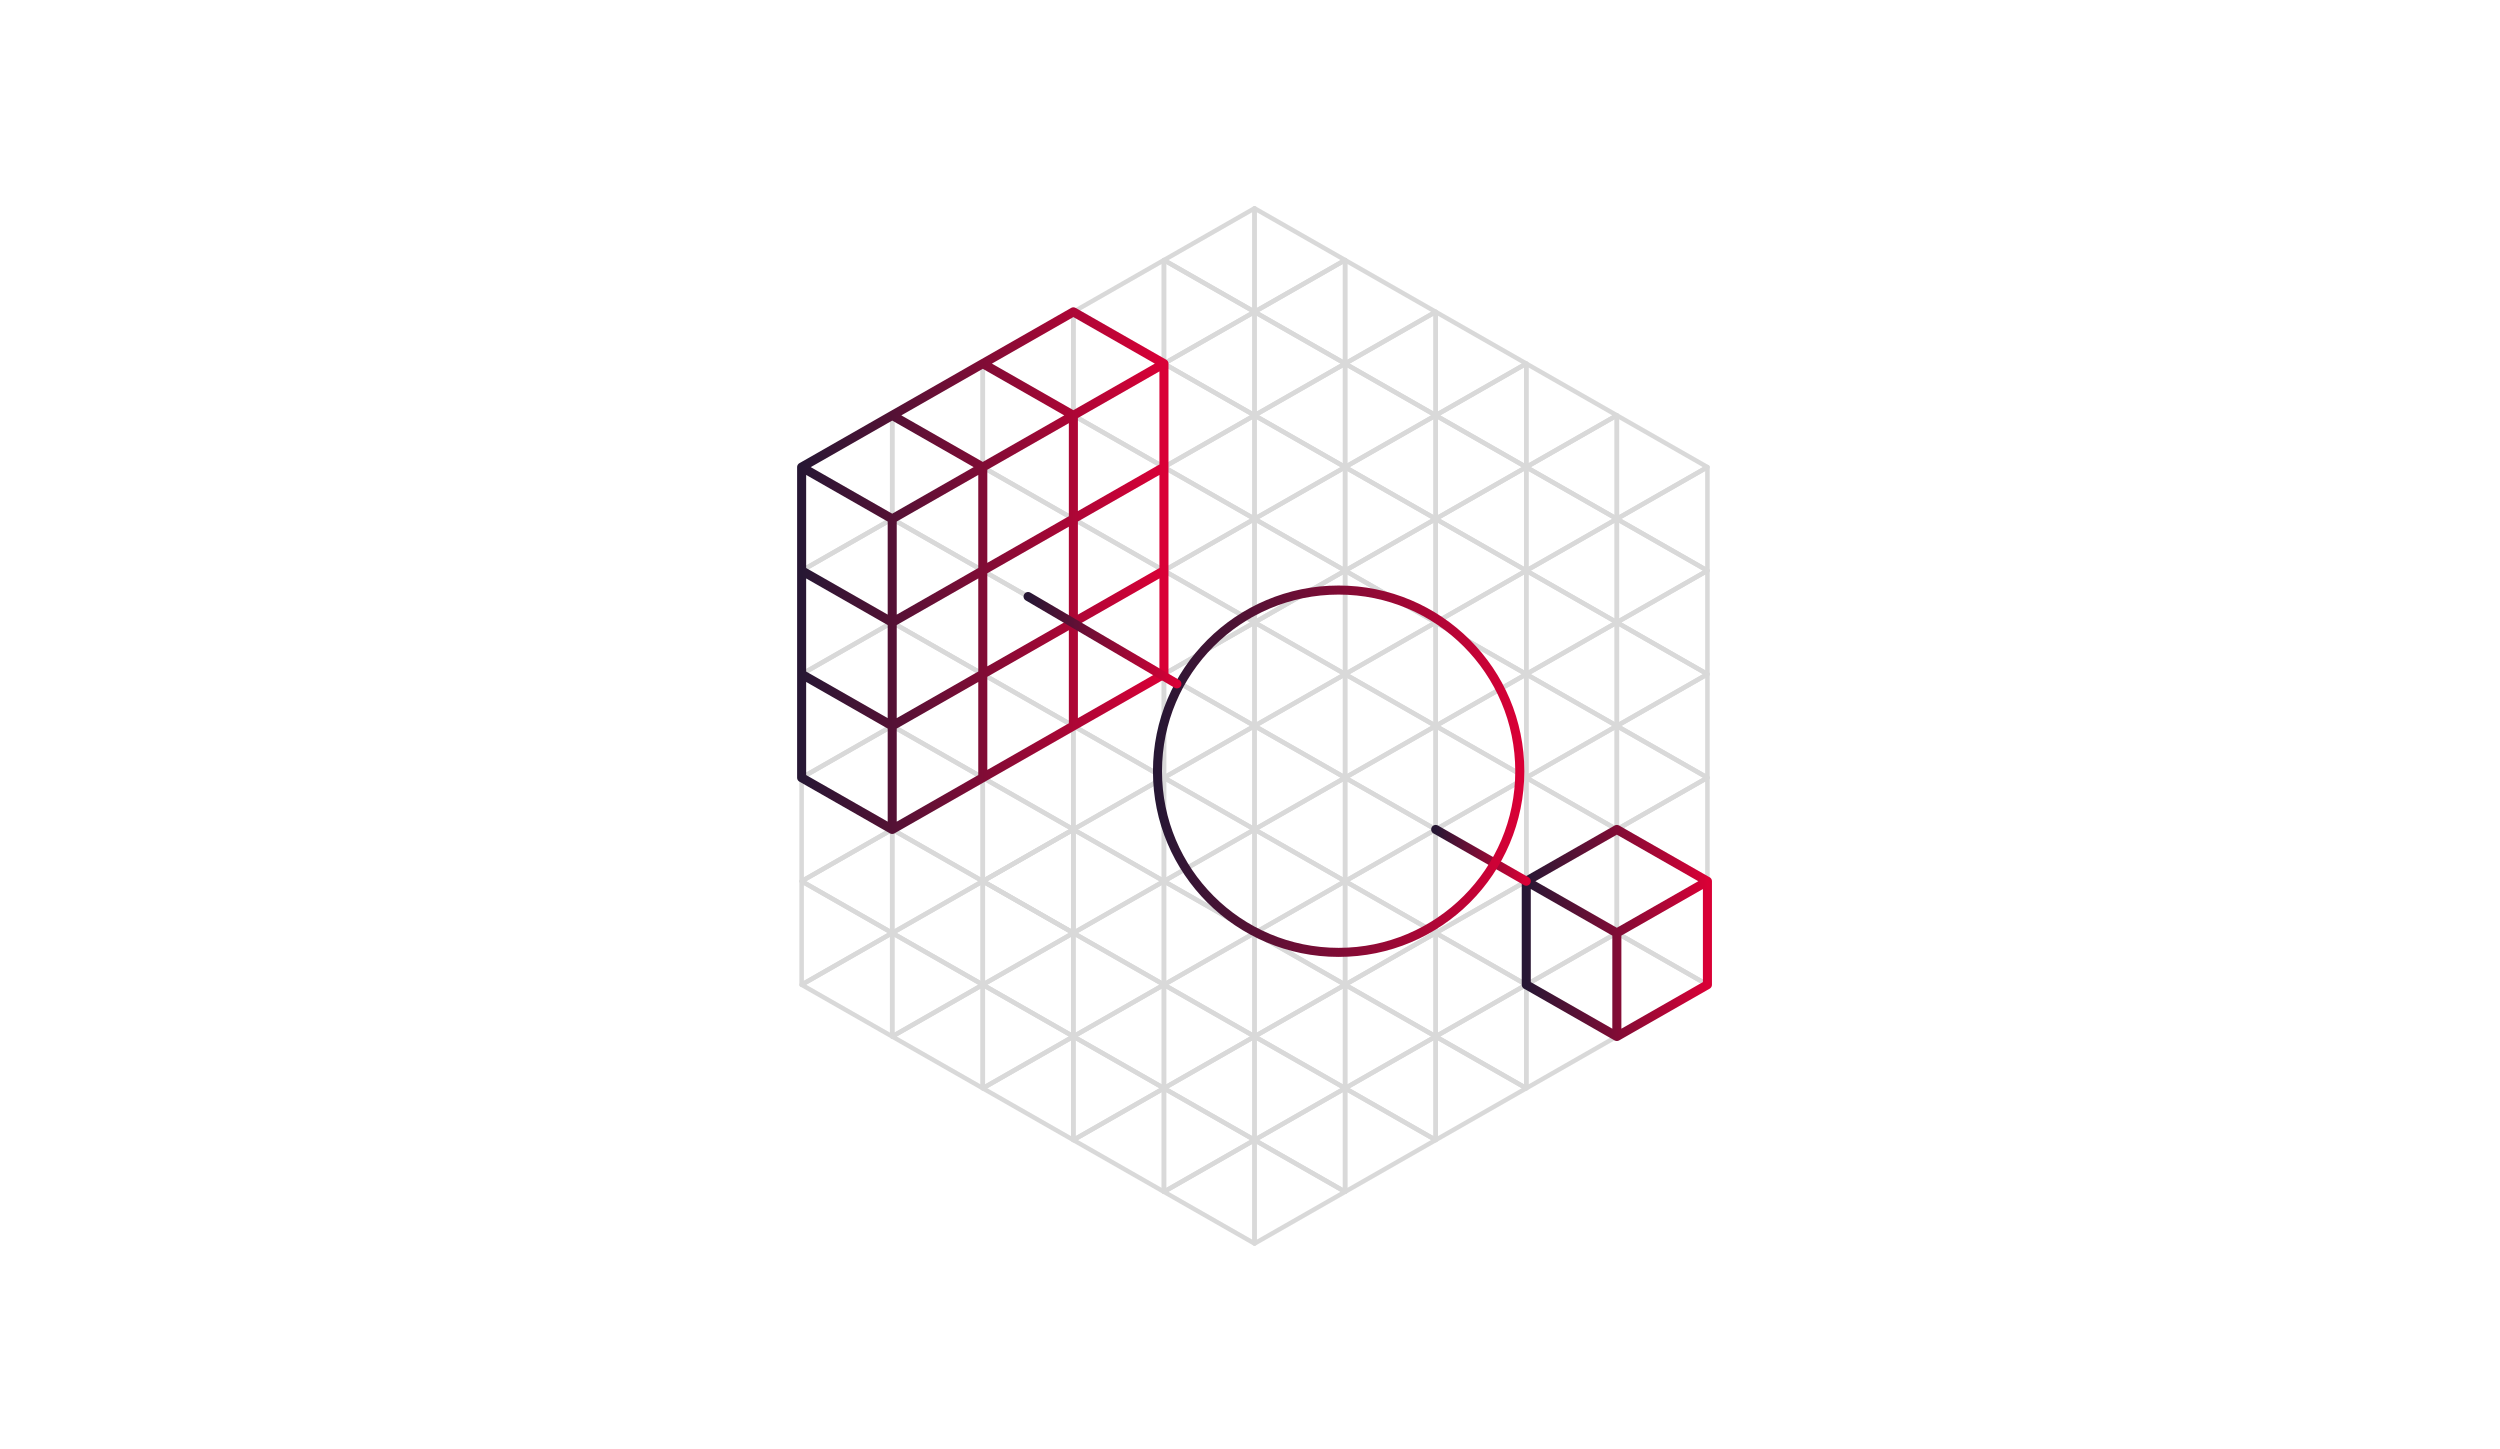 <svg xmlns="http://www.w3.org/2000/svg" fill="none" viewBox="0 0 552 320" height="320" width="552">
<rect fill="white" height="320" width="552"></rect>
<g opacity="0.15">
<path stroke-linejoin="round" stroke-linecap="round" stroke="black" d="M297 57.426L277 46V68.857L297 57.426Z"></path>
<path stroke-linejoin="round" stroke-linecap="round" stroke="black" d="M297 80.281L277 68.856V91.713L297 80.281Z"></path>
<path stroke-linejoin="round" stroke-linecap="round" stroke="black" d="M257 80.281L237 68.856V91.713L257 80.281Z"></path>
<path stroke-linejoin="round" stroke-linecap="round" stroke="black" d="M297 103.141L277 91.715V114.572L297 103.141Z"></path>
<path stroke-linejoin="round" stroke-linecap="round" stroke="black" d="M257 103.141L237 91.715V114.572L257 103.141Z"></path>
<path stroke-linejoin="round" stroke-linecap="round" stroke="black" d="M257 125.996L237 114.57V137.427L257 125.996Z"></path>
<path stroke-linejoin="round" stroke-linecap="round" stroke="black" d="M257 148.856L237 137.43V160.287L257 148.856Z"></path>
<path stroke-linejoin="round" stroke-linecap="round" stroke="black" d="M257 171.711L237 160.285V183.142L257 171.711Z"></path>
<path stroke-linejoin="round" stroke-linecap="round" stroke="black" d="M257 194.57L237 183.145V206.002L257 194.57Z"></path>
<path stroke-linejoin="round" stroke-linecap="round" stroke="black" d="M257 217.426L237 206V228.857L257 217.426Z"></path>
<path stroke-linejoin="round" stroke-linecap="round" stroke="black" d="M257 240.281L237 228.855V251.713L257 240.281Z"></path>
<path stroke-linejoin="round" stroke-linecap="round" stroke="black" d="M297 125.996L277 114.57V137.427L297 125.996Z"></path>
<path stroke-linejoin="round" stroke-linecap="round" stroke="black" d="M297 148.856L277 137.43V160.287L297 148.856Z"></path>
<path stroke-linejoin="round" stroke-linecap="round" stroke="black" d="M297 171.711L277 160.285V183.142L297 171.711Z"></path>
<path stroke-linejoin="round" stroke-linecap="round" stroke="black" d="M297 194.57L277 183.145V206.002L297 194.57Z"></path>
<path stroke-linejoin="round" stroke-linecap="round" stroke="black" d="M297 217.426L277 206V228.857L297 217.426Z"></path>
<path stroke-linejoin="round" stroke-linecap="round" stroke="black" d="M297 240.281L277 228.855V251.713L297 240.281Z"></path>
<path stroke-linejoin="round" stroke-linecap="round" stroke="black" d="M297 263.141L277 251.715V274.572L297 263.141Z"></path>
<path stroke-linejoin="round" stroke-linecap="round" stroke="black" d="M317 68.856L297 57.43V80.287L317 68.856Z"></path>
<path stroke-linejoin="round" stroke-linecap="round" stroke="black" d="M317 91.711L297 80.285V103.142L317 91.711Z"></path>
<path stroke-linejoin="round" stroke-linecap="round" stroke="black" d="M317 91.719L337 103.145L337 80.287L317 91.719Z"></path>
<path stroke-linejoin="round" stroke-linecap="round" stroke="black" d="M317 114.574L337 126L337 103.143L317 114.574Z"></path>
<path stroke-linejoin="round" stroke-linecap="round" stroke="black" d="M317 137.43L337 148.855L337 125.998L317 137.43Z"></path>
<path stroke-linejoin="round" stroke-linecap="round" stroke="black" d="M317 160.289L337 171.715L337 148.858L317 160.289Z"></path>
<path stroke-linejoin="round" stroke-linecap="round" stroke="black" d="M317 183.144L337 194.57L337 171.713L317 183.144Z"></path>
<path stroke-linejoin="round" stroke-linecap="round" stroke="black" d="M317 206.004L337 217.43L337 194.573L317 206.004Z"></path>
<path stroke-linejoin="round" stroke-linecap="round" stroke="black" d="M317 228.859L337 240.285L337 217.428L317 228.859Z"></path>
<path stroke-linejoin="round" stroke-linecap="round" stroke="black" d="M237 91.711L217 80.285L217 103.142L237 91.711Z"></path>
<path stroke-linejoin="round" stroke-linecap="round" stroke="black" d="M237 114.57L217 103.145L217 126.002L237 114.57Z"></path>
<path stroke-linejoin="round" stroke-linecap="round" stroke="black" d="M237 137.426L217 126L217 148.857L237 137.426Z"></path>
<path stroke-linejoin="round" stroke-linecap="round" stroke="black" d="M237 160.281L217 148.855L217 171.713L237 160.281Z"></path>
<path stroke-linejoin="round" stroke-linecap="round" stroke="black" d="M237 183.141L217 171.715L217 194.572L237 183.141Z"></path>
<path stroke-linejoin="round" stroke-linecap="round" stroke="black" d="M237 205.996L217 194.57L217 217.427L237 205.996Z"></path>
<path stroke-linejoin="round" stroke-linecap="round" stroke="black" d="M237 228.856L217 217.43L217 240.287L237 228.856Z"></path>
<path stroke-linejoin="round" stroke-linecap="round" stroke="black" d="M317 114.57L297 103.145V126.002L317 114.57Z"></path>
<path stroke-linejoin="round" stroke-linecap="round" stroke="black" d="M317 137.426L297 126V148.857L317 137.426Z"></path>
<path stroke-linejoin="round" stroke-linecap="round" stroke="black" d="M317 160.281L297 148.855V171.713L317 160.281Z"></path>
<path stroke-linejoin="round" stroke-linecap="round" stroke="black" d="M317 183.141L297 171.715V194.572L317 183.141Z"></path>
<path stroke-linejoin="round" stroke-linecap="round" stroke="black" d="M317 205.996L297 194.57V217.427L317 205.996Z"></path>
<path stroke-linejoin="round" stroke-linecap="round" stroke="black" d="M317 228.856L297 217.43V240.287L317 228.856Z"></path>
<path stroke-linejoin="round" stroke-linecap="round" stroke="black" d="M317 251.711L297 240.285V263.142L317 251.711Z"></path>
<path stroke-linejoin="round" stroke-linecap="round" stroke="black" d="M277 68.856L257 57.43V80.287L277 68.856Z"></path>
<path stroke-linejoin="round" stroke-linecap="round" stroke="black" d="M277 91.711L257 80.285V103.142L277 91.711Z"></path>
<path stroke-linejoin="round" stroke-linecap="round" stroke="black" d="M277 114.57L257 103.145V126.002L277 114.57Z"></path>
<path stroke-linejoin="round" stroke-linecap="round" stroke="black" d="M277 137.426L257 126V148.857L277 137.426Z"></path>
<path stroke-linejoin="round" stroke-linecap="round" stroke="black" d="M277 160.281L257 148.855V171.713L277 160.281Z"></path>
<path stroke-linejoin="round" stroke-linecap="round" stroke="black" d="M277 183.141L257 171.715V194.572L277 183.141Z"></path>
<path stroke-linejoin="round" stroke-linecap="round" stroke="black" d="M277 205.996L257 194.57V217.427L277 205.996Z"></path>
<path stroke-linejoin="round" stroke-linecap="round" stroke="black" d="M277 228.856L257 217.43V240.287L277 228.856Z"></path>
<path stroke-linejoin="round" stroke-linecap="round" stroke="black" d="M277 251.711L257 240.285V263.142L277 251.711Z"></path>
<path stroke-linejoin="round" stroke-linecap="round" stroke="black" d="M257 57.43L277 68.856L277 45.998L257 57.43Z"></path>
<path stroke-linejoin="round" stroke-linecap="round" stroke="black" d="M257 80.289L277 91.715L277 68.858L257 80.289Z"></path>
<path stroke-linejoin="round" stroke-linecap="round" stroke="black" d="M297 80.289L317 91.715L317 68.858L297 80.289Z"></path>
<path stroke-linejoin="round" stroke-linecap="round" stroke="black" d="M337 103.141L317 91.715L317 114.572L337 103.141Z"></path>
<path stroke-linejoin="round" stroke-linecap="round" stroke="black" d="M337 125.996L317 114.57L317 137.427L337 125.996Z"></path>
<path stroke-linejoin="round" stroke-linecap="round" stroke="black" d="M337 148.856L317 137.43L317 160.287L337 148.856Z"></path>
<path stroke-linejoin="round" stroke-linecap="round" stroke="black" d="M337 171.711L317 160.285L317 183.142L337 171.711Z"></path>
<path stroke-linejoin="round" stroke-linecap="round" stroke="black" d="M337 194.57L317 183.145L317 206.002L337 194.57Z"></path>
<path stroke-linejoin="round" stroke-linecap="round" stroke="black" d="M337 217.426L317 206L317 228.857L337 217.426Z"></path>
<path stroke-linejoin="round" stroke-linecap="round" stroke="black" d="M337 240.281L317 228.855L317 251.713L337 240.281Z"></path>
<path stroke-linejoin="round" stroke-linecap="round" stroke="black" d="M217 80.289L237 91.715L237 68.858L217 80.289Z"></path>
<path stroke-linejoin="round" stroke-linecap="round" stroke="black" d="M357 91.711L337 80.285L337 103.142L357 91.711Z"></path>
<path stroke-linejoin="round" stroke-linecap="round" stroke="black" d="M357 114.57L337 103.145L337 126.002L357 114.57Z"></path>
<path stroke-linejoin="round" stroke-linecap="round" stroke="black" d="M357 183.144L377 194.57L377 171.713L357 183.144Z"></path>
<path stroke-linejoin="round" stroke-linecap="round" stroke="black" d="M357 206.004L377 217.43L377 194.573L357 206.004Z"></path>
<path stroke-linejoin="round" stroke-linecap="round" stroke="black" d="M197 114.57L177 103.145L177 126.002L197 114.57Z"></path>
<path stroke-linejoin="round" stroke-linecap="round" stroke="black" d="M337 171.719L357 183.145L357 160.287L337 171.719Z"></path>
<path stroke-linejoin="round" stroke-linecap="round" stroke="black" d="M377 125.996L357 114.57L357 137.427L377 125.996Z"></path>
<path stroke-linejoin="round" stroke-linecap="round" stroke="black" d="M177 171.719L197 183.145L197 160.287L177 171.719Z"></path>
<path stroke-linejoin="round" stroke-linecap="round" stroke="black" d="M337 194.574L357 206L357 183.143L337 194.574Z"></path>
<path stroke-linejoin="round" stroke-linecap="round" stroke="black" d="M337 217.43L357 228.855L357 205.998L337 217.43Z"></path>
<path stroke-linejoin="round" stroke-linecap="round" stroke="black" d="M377 103.141L357 91.715L357 114.572L377 103.141Z"></path>
<path stroke-linejoin="round" stroke-linecap="round" stroke="black" d="M177 194.574L197 206L197 183.143L177 194.574Z"></path>
<path stroke-linejoin="round" stroke-linecap="round" stroke="black" d="M177 217.43L197 228.855L197 205.998L177 217.43Z"></path>
<path stroke-linejoin="round" stroke-linecap="round" stroke="black" d="M217 103.141L197 91.715L197 114.572L217 103.141Z"></path>
<path stroke-linejoin="round" stroke-linecap="round" stroke="black" d="M357 137.426L337 126L337 148.857L357 137.426Z"></path>
<path stroke-linejoin="round" stroke-linecap="round" stroke="black" d="M357 160.289L377 171.715L377 148.858L357 160.289Z"></path>
<path stroke-linejoin="round" stroke-linecap="round" stroke="black" d="M197 137.426L177 126L177 148.857L197 137.426Z"></path>
<path stroke-linejoin="round" stroke-linecap="round" stroke="black" d="M337 148.859L357 160.285L357 137.428L337 148.859Z"></path>
<path stroke-linejoin="round" stroke-linecap="round" stroke="black" d="M377 148.856L357 137.43L357 160.287L377 148.856Z"></path>
<path stroke-linejoin="round" stroke-linecap="round" stroke="black" d="M177 148.859L197 160.285L197 137.428L177 148.859Z"></path>
<path stroke-linejoin="round" stroke-linecap="round" stroke="black" d="M217 125.996L197 114.57L197 137.427L217 125.996Z"></path>
<path stroke-linejoin="round" stroke-linecap="round" stroke="black" d="M357 160.281L337 148.855L337 171.713L357 160.281Z"></path>
<path stroke-linejoin="round" stroke-linecap="round" stroke="black" d="M357 137.43L377 148.855L377 125.998L357 137.43Z"></path>
<path stroke-linejoin="round" stroke-linecap="round" stroke="black" d="M197 160.281L177 148.855L177 171.713L197 160.281Z"></path>
<path stroke-linejoin="round" stroke-linecap="round" stroke="black" d="M337 126.004L357 137.43L357 114.573L337 126.004Z"></path>
<path stroke-linejoin="round" stroke-linecap="round" stroke="black" d="M377 171.711L357 160.285L357 183.142L377 171.711Z"></path>
<path stroke-linejoin="round" stroke-linecap="round" stroke="black" d="M177 126.004L197 137.43L197 114.573L177 126.004Z"></path>
<path stroke-linejoin="round" stroke-linecap="round" stroke="black" d="M217 148.856L197 137.43L197 160.287L217 148.856Z"></path>
<path stroke-linejoin="round" stroke-linecap="round" stroke="black" d="M357 183.141L337 171.715L337 194.572L357 183.141Z"></path>
<path stroke-linejoin="round" stroke-linecap="round" stroke="black" d="M357 114.574L377 126L377 103.143L357 114.574Z"></path>
<path stroke-linejoin="round" stroke-linecap="round" stroke="black" d="M197 183.141L177 171.715L177 194.572L197 183.141Z"></path>
<path stroke-linejoin="round" stroke-linecap="round" stroke="black" d="M197 205.996L177 194.57L177 217.427L197 205.996Z"></path>
<path stroke-linejoin="round" stroke-linecap="round" stroke="black" d="M357 205.996L337 194.57L337 217.427L357 205.996Z"></path>
<path stroke-linejoin="round" stroke-linecap="round" stroke="black" d="M357 228.856L337 217.43L337 240.287L357 228.856Z"></path>
<path stroke-linejoin="round" stroke-linecap="round" stroke="black" d="M337 103.144L357 114.57L357 91.713L337 103.144Z"></path>
<path stroke-linejoin="round" stroke-linecap="round" stroke="black" d="M377 194.57L357 183.145L357 206.002L377 194.57Z"></path>
<path stroke-linejoin="round" stroke-linecap="round" stroke="black" d="M377 217.426L357 206L357 228.857L377 217.426Z"></path>
<path stroke-linejoin="round" stroke-linecap="round" stroke="black" d="M177 103.144L197 114.57L197 91.713L177 103.144Z"></path>
<path stroke-linejoin="round" stroke-linecap="round" stroke="black" d="M217 171.711L197 160.285L197 183.142L217 171.711Z"></path>
<path stroke-linejoin="round" stroke-linecap="round" stroke="black" d="M217 194.57L197 183.145L197 206.002L217 194.57Z"></path>
<path stroke-linejoin="round" stroke-linecap="round" stroke="black" d="M217 217.426L197 206L197 228.857L217 217.426Z"></path>
<path stroke-linejoin="round" stroke-linecap="round" stroke="black" d="M197 91.719L217 103.145L217 80.287L197 91.719Z"></path>
<path stroke-linejoin="round" stroke-linecap="round" stroke="black" d="M197 114.574L217 126L217 103.143L197 114.574Z"></path>
<path stroke-linejoin="round" stroke-linecap="round" stroke="black" d="M197 137.43L217 148.855L217 125.998L197 137.43Z"></path>
<path stroke-linejoin="round" stroke-linecap="round" stroke="black" d="M197 160.289L217 171.715L217 148.858L197 160.289Z"></path>
<path stroke-linejoin="round" stroke-linecap="round" stroke="black" d="M197 183.144L217 194.57L217 171.713L197 183.144Z"></path>
<path stroke-linejoin="round" stroke-linecap="round" stroke="black" d="M197 206.004L217 217.43L217 194.573L197 206.004Z"></path>
<path stroke-linejoin="round" stroke-linecap="round" stroke="black" d="M197 228.859L217 240.285L217 217.428L197 228.859Z"></path>
<path stroke-linejoin="round" stroke-linecap="round" stroke="black" d="M257 103.144L277 114.57L277 91.713L257 103.144Z"></path>
<path stroke-linejoin="round" stroke-linecap="round" stroke="black" d="M297 103.144L317 114.57L317 91.713L297 103.144Z"></path>
<path stroke-linejoin="round" stroke-linecap="round" stroke="black" d="M297 126.004L317 137.43L317 114.573L297 126.004Z"></path>
<path stroke-linejoin="round" stroke-linecap="round" stroke="black" d="M297 148.859L317 160.285L317 137.428L297 148.859Z"></path>
<path stroke-linejoin="round" stroke-linecap="round" stroke="black" d="M297 171.719L317 183.145L317 160.287L297 171.719Z"></path>
<path stroke-linejoin="round" stroke-linecap="round" stroke="black" d="M297 194.574L317 206L317 183.143L297 194.574Z"></path>
<path stroke-linejoin="round" stroke-linecap="round" stroke="black" d="M297 217.43L317 228.855L317 205.998L297 217.43Z"></path>
<path stroke-linejoin="round" stroke-linecap="round" stroke="black" d="M297 240.289L317 251.715L317 228.858L297 240.289Z"></path>
<path stroke-linejoin="round" stroke-linecap="round" stroke="black" d="M337 80.281L317 68.856L317 91.713L337 80.281Z"></path>
<path stroke-linejoin="round" stroke-linecap="round" stroke="black" d="M217 103.144L237 114.57L237 91.713L217 103.144Z"></path>
<path stroke-linejoin="round" stroke-linecap="round" stroke="black" d="M217 126.004L237 137.43L237 114.573L217 126.004Z"></path>
<path stroke-linejoin="round" stroke-linecap="round" stroke="black" d="M217 148.859L237 160.285L237 137.428L217 148.859Z"></path>
<path stroke-linejoin="round" stroke-linecap="round" stroke="black" d="M217 171.719L237 183.145L237 160.287L217 171.719Z"></path>
<path stroke-linejoin="round" stroke-linecap="round" stroke="black" d="M217 194.574L237 206L237 183.143L217 194.574Z"></path>
<path stroke-linejoin="round" stroke-linecap="round" stroke="black" d="M217 194.574L237 206L237 183.143L217 194.574Z"></path>
<path stroke-linejoin="round" stroke-linecap="round" stroke="black" d="M217 217.43L237 228.855L237 205.998L217 217.43Z"></path>
<path stroke-linejoin="round" stroke-linecap="round" stroke="black" d="M217 240.289L237 251.715L237 228.858L217 240.289Z"></path>
<path stroke-linejoin="round" stroke-linecap="round" stroke="black" d="M257 126.004L277 137.43L277 114.573L257 126.004Z"></path>
<path stroke-linejoin="round" stroke-linecap="round" stroke="black" d="M257 148.859L277 160.285L277 137.428L257 148.859Z"></path>
<path stroke-linejoin="round" stroke-linecap="round" stroke="black" d="M257 171.719L277 183.145L277 160.287L257 171.719Z"></path>
<path stroke-linejoin="round" stroke-linecap="round" stroke="black" d="M257 194.574L277 206L277 183.143L257 194.574Z"></path>
<path stroke-linejoin="round" stroke-linecap="round" stroke="black" d="M257 217.43L277 228.855L277 205.998L257 217.43Z"></path>
<path stroke-linejoin="round" stroke-linecap="round" stroke="black" d="M257 240.289L277 251.715L277 228.858L257 240.289Z"></path>
<path stroke-linejoin="round" stroke-linecap="round" stroke="black" d="M257 263.144L277 274.57L277 251.713L257 263.144Z"></path>
<path stroke-linejoin="round" stroke-linecap="round" stroke="black" d="M277 68.859L297 80.285L297 57.428L277 68.859Z"></path>
<path stroke-linejoin="round" stroke-linecap="round" stroke="black" d="M277 91.719L297 103.145L297 80.287L277 91.719Z"></path>
<path stroke-linejoin="round" stroke-linecap="round" stroke="black" d="M277 114.574L297 126L297 103.143L277 114.574Z"></path>
<path stroke-linejoin="round" stroke-linecap="round" stroke="black" d="M277 137.43L297 148.855L297 125.998L277 137.43Z"></path>
<path stroke-linejoin="round" stroke-linecap="round" stroke="black" d="M277 160.289L297 171.715L297 148.858L277 160.289Z"></path>
<path stroke-linejoin="round" stroke-linecap="round" stroke="black" d="M277 183.144L297 194.57L297 171.713L277 183.144Z"></path>
<path stroke-linejoin="round" stroke-linecap="round" stroke="black" d="M277 206.004L297 217.43L297 194.573L277 206.004Z"></path>
<path stroke-linejoin="round" stroke-linecap="round" stroke="black" d="M277 228.859L297 240.285L297 217.428L277 228.859Z"></path>
<path stroke-linejoin="round" stroke-linecap="round" stroke="black" d="M277 251.719L297 263.145L297 240.287L277 251.719Z"></path>
<path stroke-linejoin="round" stroke-linecap="round" stroke="black" d="M237 68.859L257 80.285L257 57.428L237 68.859Z"></path>
<path stroke-linejoin="round" stroke-linecap="round" stroke="black" d="M237 91.719L257 103.145L257 80.287L237 91.719Z"></path>
<path stroke-linejoin="round" stroke-linecap="round" stroke="black" d="M237 114.574L257 126L257 103.143L237 114.574Z"></path>
<path stroke-linejoin="round" stroke-linecap="round" stroke="black" d="M237 137.43L257 148.855L257 125.998L237 137.43Z"></path>
<path stroke-linejoin="round" stroke-linecap="round" stroke="black" d="M237 160.289L257 171.715L257 148.858L237 160.289Z"></path>
<path stroke-linejoin="round" stroke-linecap="round" stroke="black" d="M237 183.144L257 194.57L257 171.713L237 183.144Z"></path>
<path stroke-linejoin="round" stroke-linecap="round" stroke="black" d="M237 206.004L257 217.43L257 194.573L237 206.004Z"></path>
<path stroke-linejoin="round" stroke-linecap="round" stroke="black" d="M237 228.859L257 240.285L257 217.428L237 228.859Z"></path>
<path stroke-linejoin="round" stroke-linecap="round" stroke="black" d="M237 251.719L257 263.145L257 240.287L237 251.719Z"></path>
</g>
<path stroke-linejoin="round" stroke-linecap="round" stroke-width="2" stroke="url(#paint0_linear_1_6740)" d="M337 194.573L357 183.145L377 194.573M337 194.573L357 206.002M337 194.573V217.43L357 228.859M357 206.002L377 194.573M357 206.002V228.859M377 194.573V217.43L357 228.859"></path>
<path stroke-linejoin="round" stroke-linecap="round" stroke-width="2" stroke="url(#paint1_linear_1_6740)" d="M337 194.573L317 183.145"></path>
<path stroke-linejoin="round" stroke-linecap="round" stroke-width="2" stroke="url(#paint2_linear_1_6740)" d="M197 114.57L177 103.141M197 114.57L217 103.141M197 114.57V137.427M257 80.284L237 68.856L217 80.284M257 80.284L237 91.713M257 80.284V103.141M197 183.141L177 171.713V148.855M197 183.141L217 171.713M197 183.141V160.284M177 103.141L197 91.713M177 103.141V125.998M217 80.284L237 91.713M217 80.284L197 91.713M237 91.713V160.284M237 91.713L217 103.141M237 160.284L217 171.713M237 160.284L257 148.855V125.998M217 171.713V103.141M217 103.141L197 91.713M177 125.998L197 137.427M177 125.998V148.855M197 137.427L257 103.141M197 137.427V160.284M257 103.141V125.998M177 148.855L197 160.284M197 160.284L257 125.998"></path>
<circle stroke-width="2" stroke="url(#paint3_linear_1_6740)" r="40" cy="170.285" cx="295.571"></circle>
<path stroke-linejoin="round" stroke-linecap="round" stroke-width="2" stroke="url(#paint4_linear_1_6740)" d="M259.857 151.001L227 131.715"></path>
<defs>
<linearGradient gradientUnits="userSpaceOnUse" y2="204.064" x2="377" y1="204.064" x1="337" id="paint0_linear_1_6740">
<stop stop-color="#271734"></stop>
<stop stop-color="#D90036" offset="1"></stop>
</linearGradient>
<linearGradient gradientUnits="userSpaceOnUse" y2="188.374" x2="337" y1="188.374" x1="317" id="paint1_linear_1_6740">
<stop stop-color="#271734"></stop>
<stop stop-color="#D90036" offset="1"></stop>
</linearGradient>
<linearGradient gradientUnits="userSpaceOnUse" y2="121.154" x2="257" y1="121.155" x1="177" id="paint2_linear_1_6740">
<stop stop-color="#271734"></stop>
<stop stop-color="#D90036" offset="1"></stop>
</linearGradient>
<linearGradient gradientUnits="userSpaceOnUse" y2="166.893" x2="335.571" y1="166.895" x1="255.571" id="paint3_linear_1_6740">
<stop stop-color="#271734"></stop>
<stop stop-color="#D90036" offset="1"></stop>
</linearGradient>
<linearGradient gradientUnits="userSpaceOnUse" y2="140.54" x2="259.857" y1="140.54" x1="227" id="paint4_linear_1_6740">
<stop stop-color="#271734"></stop>
<stop stop-color="#D90036" offset="1"></stop>
</linearGradient>
</defs>
</svg>
